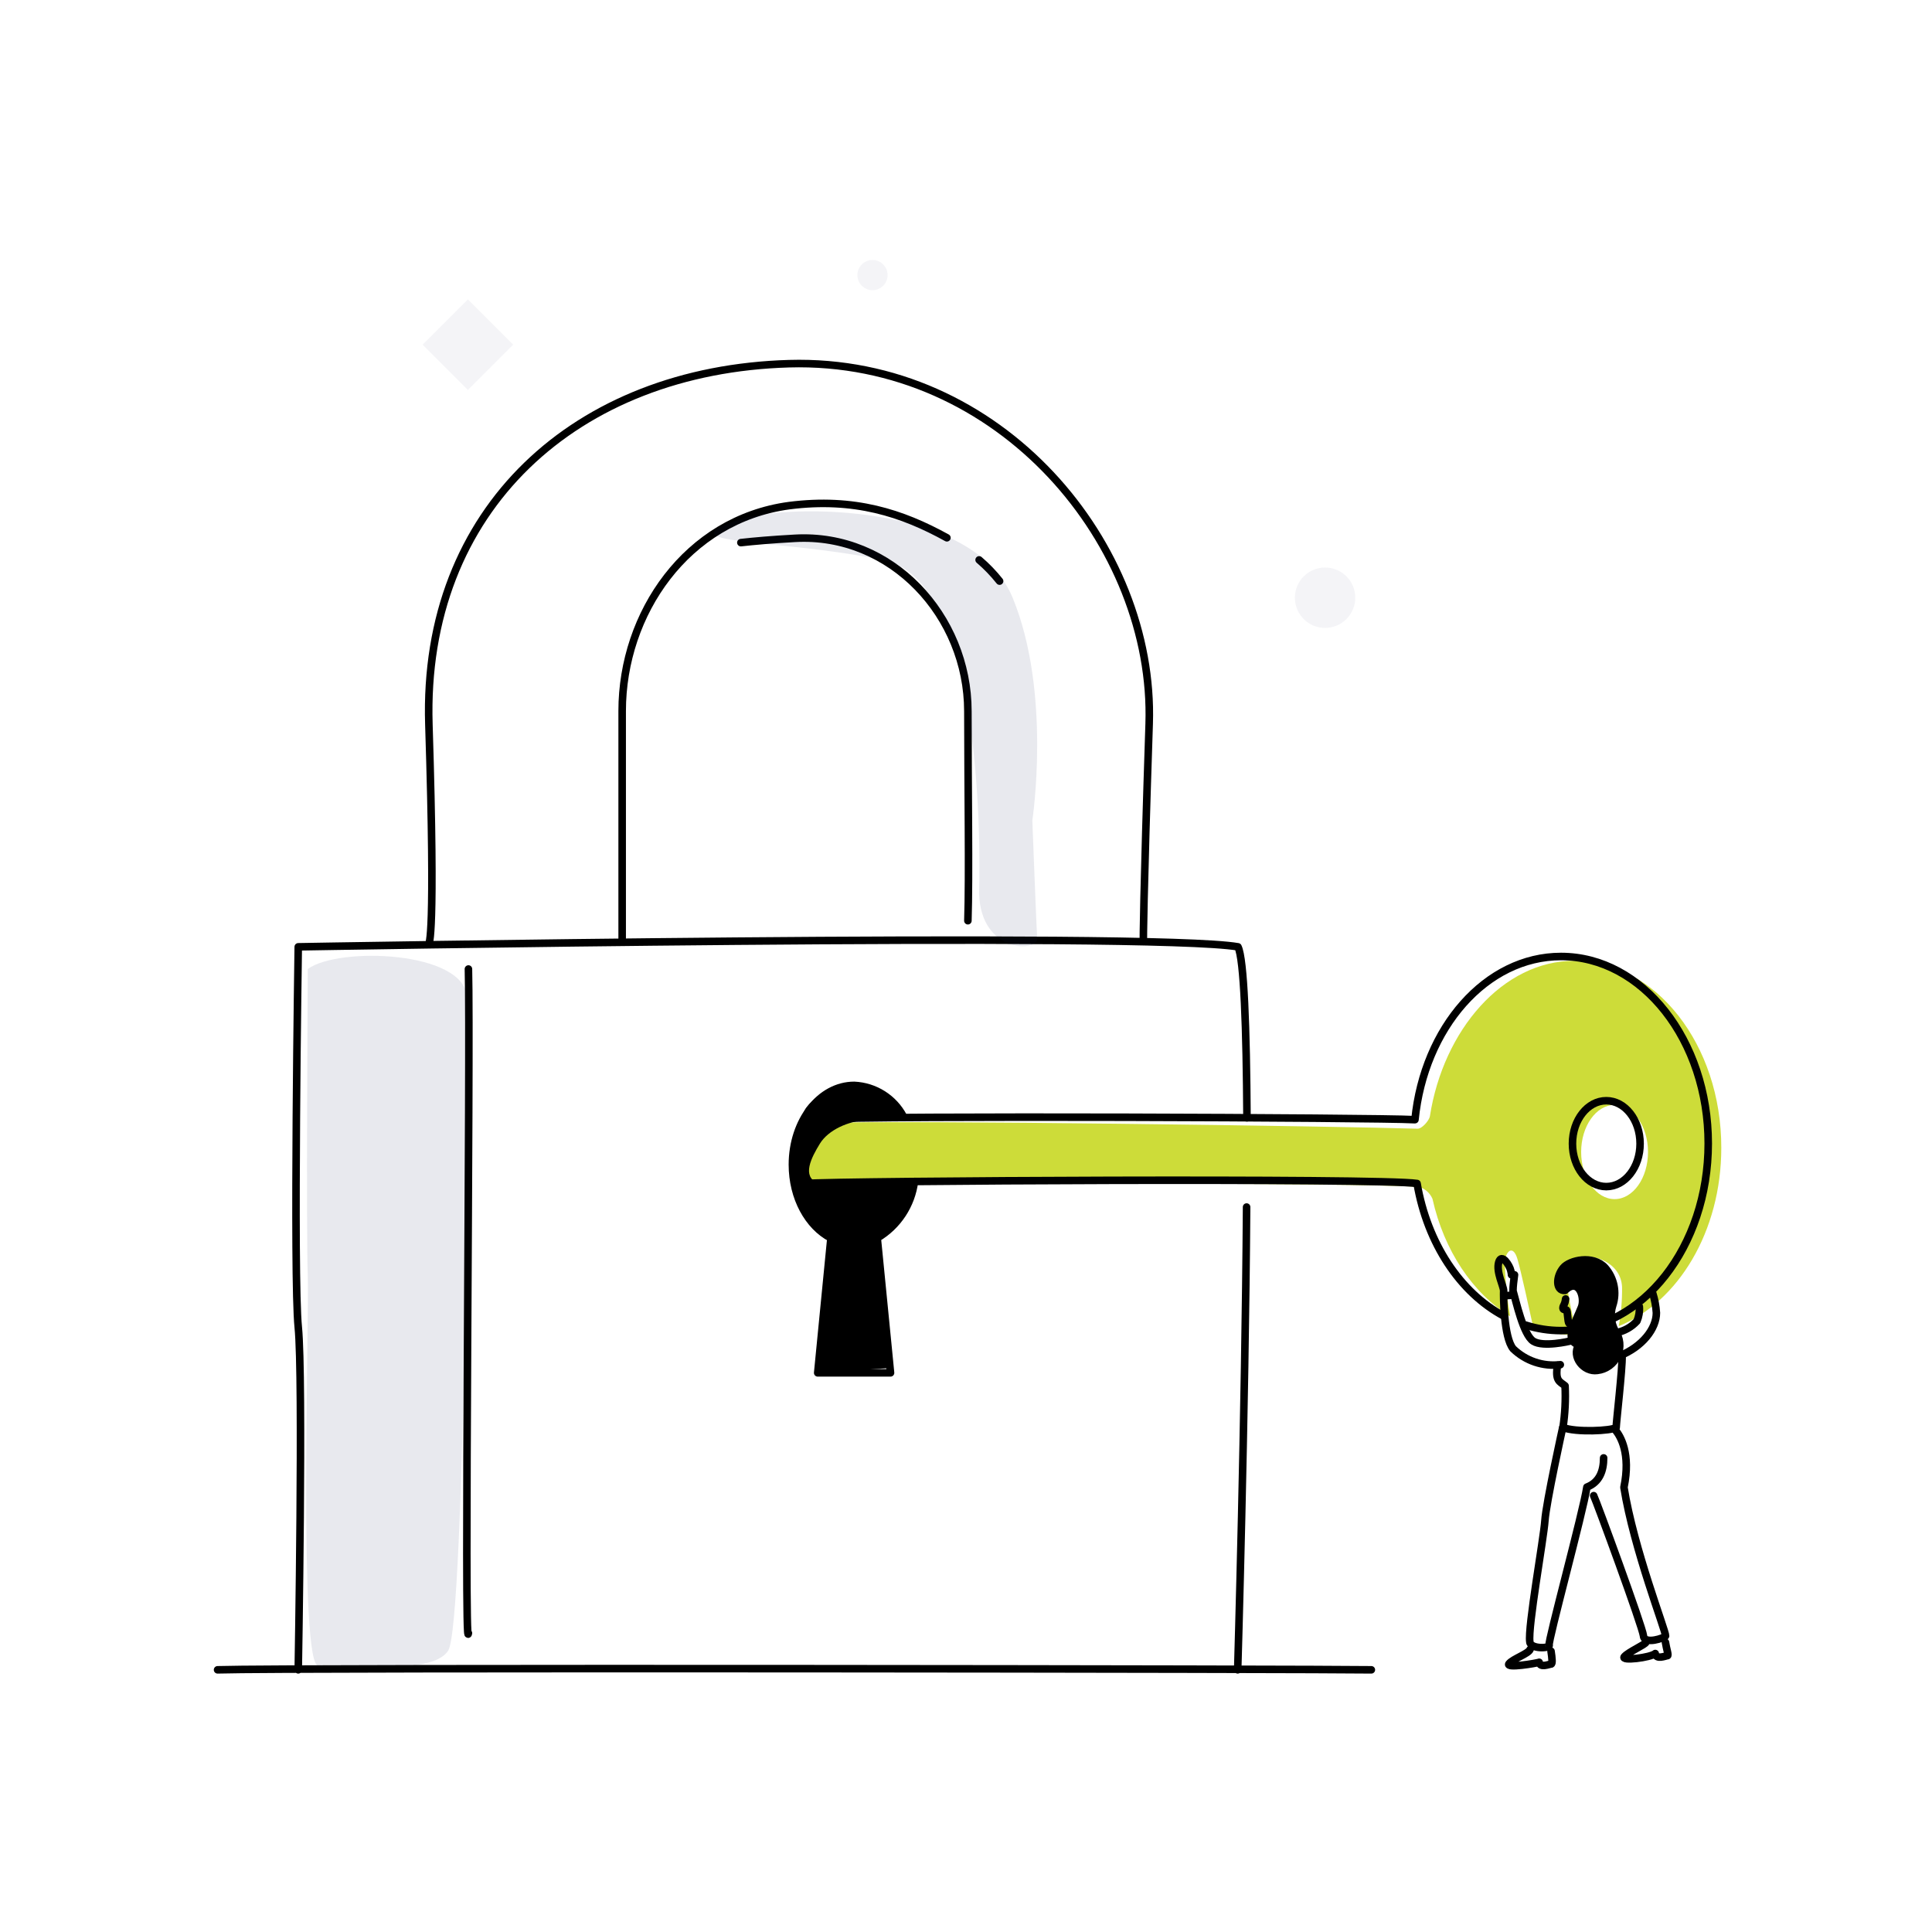 <svg xmlns="http://www.w3.org/2000/svg" width="256" height="256" viewBox="0 0 256 256">
    <g fill="none" fill-rule="evenodd" transform="translate(28 34)">
        <path fill="#CDDC39" fill-rule="nonzero" d="M180.59 93.31c-9.46 0-17.34 9.18-19.12 20.59-.09.57-1.05 1.68-1.64 1.66-10.09-.32-68.32-1.17-78.82-.76-.564.019-1.032.441-1.11 1l-1 6.38c-.04.228.026.462.18.636.154.173.379.267.61.254 9.18-.31 69-.4 80.27.18.83.22 1.512.81 1.85 1.6 1.53 6.86 5.32 12.51 10.29 15.57-.387-2.316-.63-4.654-.73-7 .09-1.67 1.11-2.55 1.69-.62.45 1.51 1.61 6.81 2.1 9.06l.74.31c1.518.477 3.1.72 4.69.72h.41c-.633-2.297-1.105-4.637-1.41-7-.15-2 .14-2.27 1.59-3.1 1.45-.83 5.6.29 5.75 3.75.025 1.737-.122 3.472-.44 5.18 7.88-3.19 13.59-12.56 13.59-23.62.02-13.69-8.71-24.79-19.49-24.79zm5.35 31.58c-2.44 0-4.43-2.79-4.43-6.24s2-6.24 4.43-6.24c2.43 0 4.43 2.79 4.43 6.24s-1.98 6.24-4.43 6.24z"/>
        <circle cx="147.58" cy="45.2" r="4" fill="#1A2350" fill-rule="nonzero" opacity=".05"/>
        <circle cx="87.61" cy="2.45" r="2" fill="#1A2350" fill-rule="nonzero" opacity=".05"/>
        <path fill="#1A2350" fill-rule="nonzero" d="M29.747 7.423H38.237V15.913H29.747z" opacity=".05" transform="rotate(45 33.992 11.668)"/>
        <path stroke="#000" stroke-linecap="round" stroke-linejoin="round" d="M186.94 145.68c.05 1.63-.79 8.89-.79 9.47-.58.46-5.4.67-7.05 0 .276-1.826.37-3.675.28-5.52-.7-.58-1.35-.62-1-2.73"/>
        <path fill="#000" fill-rule="nonzero" stroke="#000" stroke-linecap="round" stroke-linejoin="round" d="M186 142.31c-.549-1.019-.66-2.217-.31-3.32.58-1.726.199-3.63-1-5-1.62-1.76-4.72-1-5.55 0-1 1.17-1 3.1.23 3 1.81-1.77 2.69.93 2.18 2.22-.92 2.31-2.32 4.37-.36 5-1 1.55.66 3.64 2.46 3.38 1.181-.132 2.204-.881 2.687-1.967.484-1.086.355-2.347-.337-3.313h0z"/>
        <path stroke="#000" stroke-linecap="round" stroke-linejoin="round" d="M179.45 138.12c-.09.76-.31.82-.35 1.14-.04.32.23.25.44.31s.15 1.55.37 1.79.25.13.52.13M184.49 159.18c0 1.72-.54 3.22-2.22 3.87-.51 3.36-5.2 20.5-5 20.94.2.44-2.51.56-2.56-.44-.29-1.93 1.83-13.62 2-16.06.17-2.44 2.36-12.34 2.36-12.34"/>
        <path stroke="#000" stroke-linecap="round" stroke-linejoin="round" d="M186.12 155.58c.57.72 2 3 1.06 7.5 1.3 8.16 5.54 19 5.52 19.69-.11.27-2.82 1.19-2.93 0-.11-1.19-6.29-18-6.6-18.59M192.68 183.61c.14.92.47 1.78.26 1.78-.21 0-1.52.58-1.61-.29-.57.54-4.66 1.05-4.09.41.57-.64 2.79-1.6 2.86-1.9M177.52 184.79c.14.92.22 1.71 0 1.71s-1.48.55-1.57-.24c-.3.13-4.52.84-4 .19.52-.65 2.6-1.33 2.8-1.9M172.28 134.92c0-.22-.07-.42-.1-.57-.12-.61-1.21-2.4-1.59-1.1-.38 1.3.68 3.23.65 3.81-.03.58 0 6.16 1.26 7.66 1.659 1.609 3.955 2.384 6.25 2.11"/>
        <path stroke="#000" stroke-linecap="round" stroke-linejoin="round" d="M180 143.71s-3.52.85-4.84 0c-1.32-.85-2.28-5.32-2.68-6.67 0-.64.11-1.4.2-2.12M191 137.37c.261.841.423 1.71.48 2.59 0 2.1-1.85 4.49-4.91 5.72M186.2 142.58c1.038-.208 1.984-.74 2.7-1.52.265-.607.375-1.27.32-1.93M172.3 137.63L171.37 137.69"/>
        <path fill="#1A2350" fill-rule="nonzero" d="M12.78 94.4c4.09-3 20.81-2.39 21.08 3.74.27 6.13-.22 83-2.47 86.57-2.25 3.57-14.48 1.48-17.17 2-2.69.52-1.22-46.71-1.44-51.79-.22-5.08 0-40.52 0-40.52z" opacity=".1"/>
        <path stroke="#000" stroke-linecap="round" stroke-linejoin="round" d="M137.23 114.11c-.07-11.93-.39-21-1.19-22.65-11.47-2-124.52 0-124.52 0s-.67 43.73 0 50.4c.67 6.67 0 45.4 0 45.4M136 187.26s1-33.82 1.18-61.32M34.07 94.4c.29 11.1-.6 91.86 0 88M.83 187.26c9.45-.3 147.33-.11 152.88 0"/>
        <path stroke="#000" stroke-linecap="round" stroke-linejoin="round" d="M28.83 91s.9-.38 0-29 19.61-47 47.72-47.81c28.11-.81 48.5 24.12 47.72 47.72-.78 23.6-.77 28.6-.77 28.6"/>
        <path stroke="#000" stroke-linecap="round" stroke-linejoin="round" d="M97.47 37.26C91.57 34 85.19 31.89 76.55 33 63 34.83 54.44 47.29 54.44 60.21v30.14M104.45 43c-.812-1.02-1.72-1.962-2.71-2.81"/>
        <path stroke="#000" stroke-linecap="round" stroke-linejoin="round" d="M100.25 88c.19-5.85 0-18.21 0-27.76 0-12.63-10.14-23.63-22.91-22.91-3.13.17-5.47.38-7.17.57M91.7 113.94c-1.287-2.43-3.763-3.997-6.51-4.12-4.53 0-8.19 4.7-8.19 10.5 0 4.4 2.11 8.17 5.1 9.73l-1.75 17.86H90l-1.76-17.86c2.712-1.606 4.531-4.374 4.93-7.5"/>
        <path stroke="#000" stroke-linecap="round" stroke-linejoin="round" d="M171.26 140.38c-5.78-3.09-10.13-9.62-11.49-17.56h0c-4.79-.75-76.34-.37-81.09 0"/>
        <path stroke="#000" stroke-linecap="round" stroke-linejoin="round" d="M80.64 114.29c7.53-.49 74.18-.2 78.69.07h.16c1.22-12.2 9.42-21.62 19.35-21.62 10.78 0 19.51 11.09 19.51 24.78 0 13.69-8.73 24.79-19.51 24.79-1.592.002-3.174-.245-4.69-.73"/>
        <ellipse cx="184.84" cy="117.54" stroke="#000" stroke-linecap="round" stroke-linejoin="round" rx="4.48" ry="5.69"/>
        <path fill="#1A2350" fill-rule="nonzero" d="M70.18 34.79c6.28-2.05 30.81-2.19 36 10.41 5.19 12.6 2.61 29.51 2.61 29.51s.52 13.84.65 15.64c.13 1.8-7.48 2.05-7.71-6 0 0 1.55-41.16-12.61-44.12-14.16-2.96-29.72-1.92-18.94-5.44z" opacity=".1"/>
        <path fill="#000" fill-rule="nonzero" d="M80.35 122.75c-2.15-.86-.84-3.37.29-5.21 1.13-1.84 3.82-3 6.07-3.1 3.51-.16 5.56-.55 4-1.85-2.23-1.87-3.34-3.12-6.82-2.77-1.022.167-1.998.541-2.87 1.1-.142.077-.28.164-.41.26-1.43.95-2.49 2.15-2 2.87-.778 1.754-1.319 3.604-1.61 5.5-.047 1.023.12 2.045.49 3h-.51c.455 1.537 1.016 3.041 1.68 4.5.75 1.38 3.42 3 3.42 3l-1.75 17.86 9.62-.64-1.7-17.22c1.24-1.052 2.4-2.195 3.47-3.42.62-1.308 1.11-2.675 1.46-4.08 0 0-10.67 1.05-12.83.2z"/>
    </g>
</svg>
